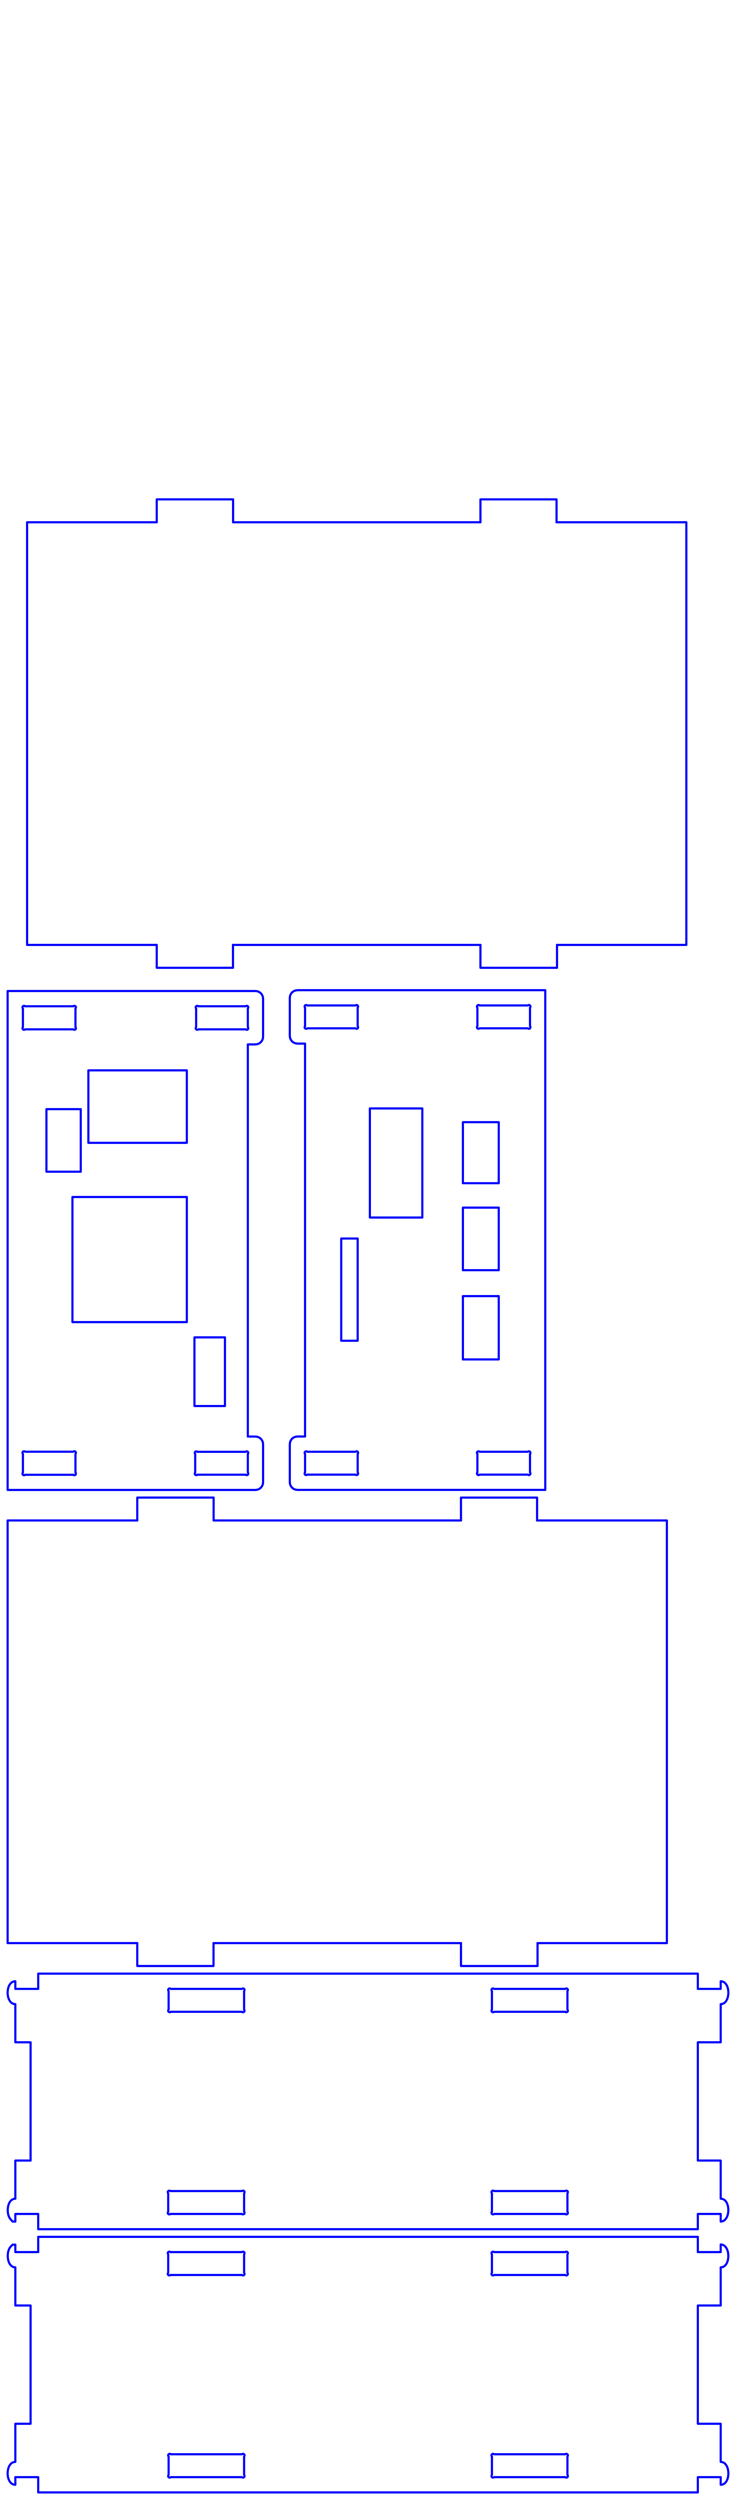 <?xml version="1.0" encoding="UTF-8" standalone="no"?>
<svg
   xmlns:dc="http://purl.org/dc/elements/1.1/"
   xmlns:cc="http://creativecommons.org/ns#"
   xmlns:rdf="http://www.w3.org/1999/02/22-rdf-syntax-ns#"
   xmlns:svg="http://www.w3.org/2000/svg"
   xmlns="http://www.w3.org/2000/svg"
   xmlns:sodipodi="http://sodipodi.sourceforge.net/DTD/sodipodi-0.dtd"
   xmlns:inkscape="http://www.inkscape.org/namespaces/inkscape"
   width="96.517mm"
   height="327.7mm"
   viewBox="0 0 96.517 327.7"
   version="1.1"
   id="svg2"
   inkscape:version="0.48.3.1 r9886"
   sodipodi:docname="flightsOfIdeas.svg">
  <defs
     id="defs22" />
  <sodipodi:namedview
     pagecolor="#ffffff"
     bordercolor="#666666"
     borderopacity="1"
     objecttolerance="10"
     gridtolerance="10"
     guidetolerance="10"
     inkscape:pageopacity="0"
     inkscape:pageshadow="2"
     inkscape:window-width="1280"
     inkscape:window-height="744"
     id="namedview20"
     showgrid="false"
     inkscape:zoom="0.44222364"
     inkscape:cx="-231.60148"
     inkscape:cy="482.01249"
     inkscape:window-x="-4"
     inkscape:window-y="-4"
     inkscape:window-maximized="1"
     inkscape:current-layer="svg2" />
  <desc
     id="desc4">Output from Flights of Ideas SVG Sketchup Plugin</desc>
  <g
     id="g3001"
     transform="translate(2.553,64.457)"
     style="stroke-width:0.282;stroke-miterlimit:4;stroke-dasharray:none">
    <path
       d="m 18,4 -17,0 L 1,59.4 l 17,-10e-7 m 10,0 32.452,0 m 10.041,-3e-6 16.959,2e-6 0,-55.4 -17.021,0 m -9.979,0 -32.438,0"
       style="fill:none;stroke:#0000ff;stroke-width:0.282;stroke-linecap:round;stroke-linejoin:round;stroke-miterlimit:4;stroke-dasharray:none"
       id="face0-cut"
       inkscape:connector-curvature="0" />
    <path
       d="m 28,59.4 m -10,0 0,3 10,0 0,-3"
       style="fill:none;stroke:#0000ff;stroke-width:0.282;stroke-linecap:round;stroke-linejoin:round;stroke-miterlimit:4;stroke-dasharray:none"
       id="face1-cut"
       inkscape:connector-curvature="0" />
    <path
       d="m 18,4 m 10.013,0 L 28.013,1 l -10.013,1.5e-6 4.1e-5,3"
       style="fill:none;stroke:#0000ff;stroke-width:0.282;stroke-linecap:round;stroke-linejoin:round;stroke-miterlimit:4;stroke-dasharray:none"
       id="face2-cut"
       inkscape:connector-curvature="0" />
    <path
       d="m 70.492,59.4 m -10.041,3e-6 4.2e-5,3 10.041,-2e-6 -4.2e-5,-3"
       style="fill:none;stroke:#0000ff;stroke-width:0.282;stroke-linecap:round;stroke-linejoin:round;stroke-miterlimit:4;stroke-dasharray:none"
       id="face3-cut"
       inkscape:connector-curvature="0" />
    <path
       d="m 60.452,4 m 9.979,0 -4.5e-5,-2.999 -9.979,1.44e-5 4.6e-5,2.999"
       style="fill:none;stroke:#0000ff;stroke-width:0.282;stroke-linecap:round;stroke-linejoin:round;stroke-miterlimit:4;stroke-dasharray:none"
       id="face4-cut"
       inkscape:connector-curvature="0" />
  </g>
  <path
     id="face5-cut"
     style="fill:none;stroke:#0000ff;stroke-width:0.282;stroke-linecap:round;stroke-linejoin:round;stroke-miterlimit:4;stroke-dasharray:none"
     d="m 39.004,136.793 1,0 0,51.5 -1,0 -0.259,0.034 -0.241,0.1 -0.207,0.159 -0.159,0.207 -0.1,0.241 -0.034,0.259 0,5 0.034,0.259 0.1,0.241 0.159,0.207 0.207,0.159 0.241,0.1 0.259,0.034 1,0 31.5,0 0,-65.5 -31.5,0 -1,0 -0.259,0.034 -0.241,0.1 -0.207,0.159 -0.159,0.207 -0.1,0.241 -0.034,0.259 0,5 0.034,0.259 0.1,0.241 0.159,0.207 0.207,0.159 0.241,0.1 0.259,0.034 m 21.7,33.1 4.7,0 0,8.3 -4.7,0 0,-8.3 m 4.7,-3.4 -4.7,0 0,-8.2 4.7,0 0,8.2 m 0,-19.4 0,8 -4.7,0 0,-8 4.7,0 m -10.021,-1.8 0,14.3 -6.879,0 0,-14.3 6.879,0 m -8.479,17.05 0,13.4 -2.157,0 0,-13.4 2.157,0 m 22.317,27.95 0.041,-0.032 0.048,-0.02 0.052,-0.007 0.052,0.007 0.048,0.02 0.041,0.032 0.032,0.041 0.02,0.048 0.007,0.052 -0.007,0.052 -0.02,0.048 -0.032,0.041 0,2.434 0.032,0.041 0.02,0.048 0.007,0.052 -0.007,0.052 -0.02,0.048 -0.032,0.041 -0.041,0.032 -0.048,0.02 -0.052,0.007 -0.052,-0.007 -0.048,-0.02 -0.041,-0.032 -6.334,0 -0.041,0.032 -0.048,0.02 -0.052,0.007 -0.052,-0.007 -0.048,-0.02 -0.041,-0.032 -0.032,-0.041 -0.02,-0.048 -0.007,-0.052 0.007,-0.052 0.02,-0.048 0.032,-0.041 0,-2.434 -0.032,-0.041 -0.02,-0.048 -0.007,-0.052 0.007,-0.052 0.02,-0.048 0.032,-0.041 0.041,-0.032 0.048,-0.02 0.052,-0.007 0.052,0.007 0.048,0.02 0.041,0.032 6.334,0 m -22.317,2.717 0.032,0.041 0.02,0.048 0.007,0.052 -0.007,0.052 -0.02,0.048 -0.032,0.041 -0.041,0.032 -0.048,0.02 -0.052,0.007 -0.052,-0.007 -0.048,-0.02 -0.041,-0.032 -6.334,0 -0.041,0.032 -0.048,0.02 -0.052,0.007 -0.052,-0.007 -0.048,-0.02 -0.041,-0.032 -0.032,-0.041 -0.02,-0.048 -0.007,-0.052 0.007,-0.052 0.02,-0.048 0.032,-0.041 0,-2.434 -0.032,-0.041 -0.02,-0.048 -0.007,-0.052 0.007,-0.052 0.02,-0.048 0.032,-0.041 0.041,-0.032 0.048,-0.02 0.052,-0.007 0.052,0.007 0.048,0.02 0.041,0.032 6.334,0 0.041,-0.032 0.048,-0.02 0.052,-0.007 0.052,0.007 0.048,0.02 0.041,0.032 0.032,0.041 0.02,0.048 0.007,0.052 -0.007,0.052 -0.02,0.048 -0.032,0.041 0,2.434 m -6.617,-58.217 -0.041,0.032 -0.048,0.02 -0.052,0.007 -0.052,-0.007 -0.048,-0.02 -0.041,-0.032 -0.032,-0.041 -0.02,-0.048 -0.007,-0.052 0.007,-0.052 0.02,-0.048 0.032,-0.041 0,-2.434 -0.032,-0.041 -0.02,-0.048 -0.007,-0.052 0.007,-0.052 0.02,-0.048 0.032,-0.041 0.041,-0.032 0.048,-0.02 0.052,-0.007 0.052,0.007 0.048,0.02 0.041,0.032 6.334,0 0.041,-0.032 0.048,-0.02 0.052,-0.007 0.052,0.007 0.048,0.02 0.041,0.032 0.032,0.041 0.02,0.048 0.007,0.052 -0.007,0.052 -0.02,0.048 -0.032,0.041 0,2.434 0.032,0.041 0.02,0.048 0.007,0.052 -0.007,0.052 -0.02,0.048 -0.032,0.041 -0.041,0.032 -0.048,0.02 -0.052,0.007 -0.052,-0.007 -0.048,-0.02 -0.041,-0.032 -6.334,0 m 28.934,-3 0.041,-0.032 0.048,-0.02 0.052,-0.007 0.052,0.007 0.048,0.02 0.041,0.032 0.032,0.041 0.02,0.048 0.007,0.052 -0.007,0.052 -0.02,0.048 -0.032,0.041 0,2.434 0.032,0.041 0.02,0.048 0.007,0.052 -0.007,0.052 -0.02,0.048 -0.032,0.041 -0.041,0.032 -0.048,0.02 -0.052,0.007 -0.052,-0.007 -0.048,-0.02 -0.041,-0.032 -6.334,0 -0.041,0.032 -0.048,0.02 -0.052,0.007 -0.052,-0.007 -0.048,-0.02 -0.041,-0.032 -0.032,-0.041 -0.02,-0.048 -0.007,-0.052 0.007,-0.052 0.02,-0.048 0.032,-0.041 0,-2.434 -0.032,-0.041 -0.02,-0.048 -0.007,-0.052 0.007,-0.052 0.02,-0.048 0.032,-0.041 0.041,-0.032 0.048,-0.02 0.052,-0.007 0.052,0.007 0.048,0.02 0.041,0.032 6.334,0"
     inkscape:connector-curvature="0" />
  <path
     id="face6-cut"
     style="fill:none;stroke:rgb(0, 0, 255);stroke-width:0.282;stroke-miterlimit:4;stroke-dasharray:none;stroke-linejoin:round;stroke-linecap:round"
     d="M 32.5,129.9 L 1.0,129.9 L 1,195.3 L 32.5,195.3 L 33.5,195.3 L 33.759,195.266 L 34,195.166 L 34.207,195.007 L 34.366,194.8 L 34.466,194.559 L 34.5,194.3 L 34.5,189.3 L 34.466,189.041 L 34.366,188.8 L 34.207,188.593 L 34,188.434 L 33.759,188.334 L 33.5,188.3 L 32.5,188.3 L 32.5,136.9 L 33.5,136.9 L 33.759,136.866 L 34,136.766 L 34.207,136.607 L 34.366,136.4 L 34.466,136.159 L 34.5,135.9 L 34.5,130.9 L 34.466,130.641 L 34.366,130.4 L 34.207,130.193 L 34,130.034 L 33.759,129.934 L 33.5,129.9 L 32.5,129.9 M 9.653,193.343 L 9.612,193.311 L 3.288,193.311 L 3.246,193.343 L 3.198,193.363 L 3.146,193.369 L 3.095,193.363 L 3.046,193.343 L 3.005,193.311 L 2.973,193.269 L 2.953,193.221 L 2.946,193.169 L 2.953,193.118 L 2.973,193.069 L 3.005,193.028 L 3.005,190.57 L 2.973,190.529 L 2.953,190.48 L 2.946,190.429 L 2.953,190.377 L 2.973,190.329 L 3.005,190.287 L 3.046,190.255 L 3.095,190.235 L 3.146,190.229 L 3.198,190.235 L 3.246,190.255 L 3.288,190.287 L 9.612,190.287 L 9.653,190.255 L 9.702,190.235 L 9.753,190.229 L 9.805,190.235 L 9.853,190.255 L 9.895,190.287 L 9.927,190.329 L 9.947,190.377 L 9.953,190.429 L 9.947,190.48 L 9.927,190.529 L 9.895,190.57 L 9.895,193.028 L 9.927,193.069 L 9.947,193.118 L 9.953,193.169 L 9.947,193.221 L 9.927,193.269 L 9.895,193.311 L 9.853,193.343 L 9.805,193.363 L 9.753,193.369 L 9.702,193.363 L 9.653,193.343 M 6.089,153.584 L 6.089,145.384 L 10.589,145.384 L 10.589,153.584 L 6.089,153.584 M 11.589,149.8 L 11.589,140.3 L 24.5,140.3 L 24.5,149.8 L 11.589,149.8 M 9.5,156.9 L 24.5,156.9 L 24.5,173.3 L 9.5,173.3 L 9.5,156.9 M 29.5,175.3 L 29.5,184.3 L 25.5,184.3 L 25.5,175.3 L 29.5,175.3 M 2.973,134.682 L 3.005,134.641 L 3.005,132.183 L 2.973,132.141 L 2.953,132.093 L 2.946,132.041 L 2.953,131.99 L 2.973,131.941 L 3.005,131.9 L 3.046,131.868 L 3.095,131.848 L 3.146,131.841 L 3.198,131.848 L 3.246,131.868 L 3.288,131.9 L 9.612,131.9 L 9.653,131.868 L 9.702,131.848 L 9.753,131.841 L 9.805,131.848 L 9.853,131.868 L 9.895,131.9 L 9.927,131.941 L 9.947,131.99 L 9.953,132.041 L 9.947,132.093 L 9.927,132.141 L 9.895,132.183 L 9.895,134.641 L 9.927,134.682 L 9.947,134.731 L 9.953,134.782 L 9.947,134.834 L 9.927,134.882 L 9.895,134.924 L 9.853,134.956 L 9.805,134.976 L 9.753,134.982 L 9.702,134.976 L 9.653,134.956 L 9.612,134.924 L 3.288,134.924 L 3.246,134.956 L 3.198,134.976 L 3.146,134.982 L 3.095,134.976 L 3.046,134.956 L 3.005,134.924 L 2.973,134.882 L 2.953,134.834 L 2.946,134.782 L 2.953,134.731 L 2.973,134.682 M 32.5,193.3 L 32.459,193.332 L 32.41,193.352 L 32.359,193.359 L 32.307,193.352 L 32.259,193.332 L 32.217,193.3 L 25.882,193.3 L 25.84,193.332 L 25.792,193.352 L 25.74,193.359 L 25.689,193.352 L 25.64,193.332 L 25.599,193.3 L 25.567,193.259 L 25.547,193.21 L 25.54,193.159 L 25.547,193.107 L 25.567,193.059 L 25.599,193.017 L 25.599,190.583 L 25.567,190.541 L 25.547,190.493 L 25.54,190.441 L 25.547,190.39 L 25.567,190.341 L 25.599,190.3 L 25.64,190.268 L 25.689,190.248 L 25.74,190.241 L 25.792,190.248 L 25.84,190.268 L 25.882,190.3 L 32.217,190.3 L 32.259,190.268 L 32.307,190.248 L 32.359,190.241 L 32.41,190.248 L 32.459,190.268 L 32.5,190.3 L 32.532,190.341 L 32.552,190.39 L 32.559,190.441 L 32.552,190.493 L 32.532,190.541 L 32.5,190.583 L 32.5,193.017 L 32.532,193.059 L 32.552,193.107 L 32.559,193.159 L 32.552,193.21 L 32.532,193.259 L 32.5,193.3 M 32.5,132.183 L 32.5,134.641 L 32.532,134.682 L 32.552,134.731 L 32.559,134.782 L 32.552,134.834 L 32.532,134.882 L 32.5,134.924 L 32.459,134.956 L 32.41,134.976 L 32.359,134.982 L 32.307,134.976 L 32.259,134.956 L 32.217,134.924 L 26.004,134.924 L 25.963,134.956 L 25.915,134.976 L 25.863,134.982 L 25.811,134.976 L 25.763,134.956 L 25.721,134.924 L 25.69,134.882 L 25.67,134.834 L 25.663,134.782 L 25.67,134.731 L 25.69,134.682 L 25.721,134.641 L 25.721,132.183 L 25.69,132.141 L 25.67,132.093 L 25.663,132.041 L 25.67,131.99 L 25.69,131.941 L 25.721,131.9 L 25.763,131.868 L 25.811,131.848 L 25.863,131.841 L 25.915,131.848 L 25.963,131.868 L 26.004,131.9 L 32.217,131.9 L 32.259,131.868 L 32.307,131.848 L 32.359,131.841 L 32.41,131.848 L 32.459,131.868 L 32.5,131.9 L 32.532,131.941 L 32.552,131.99 L 32.559,132.041 L 32.552,132.093 L 32.532,132.141 L 32.5,132.183 " />
  <g
     id="g3026"
     style="stroke-width:0.282;stroke-miterlimit:4;stroke-dasharray:none">
    <g
       id="g3011"
       style="stroke-width:0.282;stroke-miterlimit:4;stroke-dasharray:none">
      <path
         id="face7-cut"
         style="fill:none;stroke:rgb(0, 0, 255);stroke-width:0.282;stroke-miterlimit:4;stroke-dasharray:none;stroke-linejoin:round;stroke-linecap:round"
         d="M 18,199.3 M 28.013,199.3 L 28.013,196.3 L 18,196.3 L 18,199.3 " />
      <g
         id="g3008"
         style="stroke-width:0.282;stroke-miterlimit:4;stroke-dasharray:none">
        <path
           d="M 18,199.3 L 1,199.3 L 1.0,254.7 L 18,254.7 M 28,254.7 L 60.452,254.7 M 70.492,254.7 L 87.452,254.7 L 87.452,199.3 L 70.431,199.3 M 60.452,199.3 L 28.013,199.3 "
           style="fill:none;stroke:rgb(0, 0, 255);stroke-width:0.282;stroke-miterlimit:4;stroke-dasharray:none;stroke-linejoin:round;stroke-linecap:round"
           id="face8-cut" />
      </g>
      <path
         id="face9-cut"
         style="fill:none;stroke:rgb(0, 0, 255);stroke-width:0.282;stroke-miterlimit:4;stroke-dasharray:none;stroke-linejoin:round;stroke-linecap:round"
         d="M 60.452,199.3 M 70.431,199.3 L 70.431,196.301 L 60.451,196.301 L 60.452,199.3 " />
    </g>
    <path
       d="M 28,254.7 M 18,254.7 L 18,257.7 L 28,257.7 L 28,254.7 "
       style="fill:none;stroke:rgb(0, 0, 255);stroke-width:0.282;stroke-miterlimit:4;stroke-dasharray:none;stroke-linejoin:round;stroke-linecap:round"
       id="face10-cut" />
    <path
       d="M 70.492,254.7 M 60.452,254.7 L 60.452,257.7 L 70.492,257.7 L 70.492,254.7 "
       style="fill:none;stroke:rgb(0, 0, 255);stroke-width:0.282;stroke-miterlimit:4;stroke-dasharray:none;stroke-linejoin:round;stroke-linecap:round"
       id="face11-cut" />
  </g>
  <path
     id="face12-cut"
     style="fill:none;stroke:rgb(0, 0, 255);stroke-width:0.282;stroke-miterlimit:4;stroke-dasharray:none;stroke-linejoin:round;stroke-linecap:round"
     d="M 94.511,291.2 L 94.701,291.177 L 94.871,291.113 L 95.022,291.014 L 95.152,290.883 L 95.262,290.726 L 95.352,290.546 L 95.422,290.348 L 95.472,290.137 L 95.503,289.917 L 95.513,289.693 L 95.503,289.469 L 95.472,289.249 L 95.422,289.039 L 95.352,288.842 L 95.262,288.663 L 95.152,288.507 L 95.022,288.379 L 94.871,288.281 L 94.701,288.22 L 94.511,288.2 L 94.511,283.2 L 91.511,283.2 L 91.511,267.7 L 94.511,267.7 L 94.511,262.7 L 94.702,262.677 L 94.873,262.613 L 95.024,262.514 L 95.155,262.383 L 95.265,262.225 L 95.356,262.045 L 95.426,261.847 L 95.477,261.636 L 95.507,261.416 L 95.517,261.192 L 95.507,260.968 L 95.477,260.748 L 95.426,260.538 L 95.356,260.341 L 95.265,260.163 L 95.155,260.007 L 95.024,259.878 L 94.873,259.781 L 94.702,259.72 L 94.511,259.7 L 94.511,260.7 L 91.511,260.7 L 91.511,258.7 L 5.011,258.7 L 5.011,260.7 L 2.011,260.7 L 2.011,259.7 L 1.819,259.721 L 1.647,259.783 L 1.495,259.881 L 1.364,260.01 L 1.253,260.167 L 1.162,260.346 L 1.091,260.543 L 1.04,260.754 L 1.01,260.973 L 1.0,261.197 L 1.01,261.422 L 1.04,261.642 L 1.091,261.852 L 1.162,262.05 L 1.253,262.229 L 1.364,262.386 L 1.495,262.516 L 1.647,262.615 L 1.819,262.678 L 2.011,262.7 L 2.011,267.7 L 4.011,267.7 L 4.011,283.2 L 2.011,283.2 L 2.011,288.2 L 1.821,288.223 L 1.652,288.286 L 1.502,288.384 L 1.373,288.515 L 1.263,288.672 L 1.173,288.852 L 1.103,289.049 L 1.054,289.26 L 1.024,289.48 L 1.014,289.704 L 1.024,289.928 L 1.054,290.148 L 1.103,290.359 L 1.173,290.556 L 1.263,290.734 L 1.373,290.891 L 1.502,291.02 L 1.652,291.2 L 1.821,291.2 L 2.011,291.2 L 2.011,290.2 L 5.011,290.2 L 5.011,292.2 L 91.511,292.2 L 91.511,290.2 L 94.511,290.2 L 94.511,291.2 M 22.059,287.483 L 22.027,287.441 L 22.007,287.393 L 22.001,287.341 L 22.007,287.29 L 22.027,287.241 L 22.059,287.2 L 22.101,287.168 L 22.149,287.148 L 22.201,287.141 L 22.252,287.148 L 22.301,287.168 L 22.342,287.2 L 31.728,287.2 L 31.77,287.168 L 31.818,287.148 L 31.87,287.141 L 31.921,287.148 L 31.97,287.168 L 32.011,287.2 L 32.043,287.241 L 32.063,287.29 L 32.07,287.341 L 32.063,287.393 L 32.043,287.441 L 32.011,287.483 L 32.011,289.917 L 32.043,289.959 L 32.063,290.007 L 32.07,290.059 L 32.063,290.11 L 32.043,290.159 L 32.011,290.2 L 31.97,290.232 L 31.921,290.252 L 31.87,290.259 L 31.818,290.252 L 31.77,290.232 L 31.728,290.2 L 22.342,290.2 L 22.301,290.232 L 22.252,290.252 L 22.201,290.259 L 22.149,290.252 L 22.101,290.232 L 22.059,290.2 L 22.027,290.159 L 22.007,290.11 L 22.001,290.059 L 22.007,290.007 L 22.027,289.959 L 22.059,289.917 L 22.059,287.483 M 31.728,260.7 L 31.77,260.668 L 31.818,260.648 L 31.87,260.641 L 31.921,260.648 L 31.97,260.668 L 32.011,260.7 L 32.043,260.741 L 32.063,260.79 L 32.07,260.841 L 32.063,260.893 L 32.043,260.941 L 32.011,260.983 L 32.011,263.417 L 32.043,263.459 L 32.063,263.507 L 32.07,263.559 L 32.063,263.61 L 32.043,263.659 L 32.011,263.7 L 31.97,263.732 L 31.921,263.752 L 31.87,263.759 L 31.818,263.752 L 31.77,263.732 L 31.728,263.7 L 22.394,263.7 L 22.352,263.732 L 22.304,263.752 L 22.252,263.759 L 22.201,263.752 L 22.152,263.732 L 22.111,263.7 L 22.079,263.659 L 22.059,263.61 L 22.052,263.559 L 22.059,263.507 L 22.079,263.459 L 22.111,263.417 L 22.111,260.983 L 22.079,260.941 L 22.059,260.893 L 22.052,260.841 L 22.059,260.79 L 22.079,260.741 L 22.111,260.7 L 22.152,260.668 L 22.201,260.648 L 22.252,260.641 L 22.304,260.648 L 22.352,260.668 L 22.394,260.7 L 31.728,260.7 M 74.411,263.417 L 74.443,263.459 L 74.463,263.507 L 74.47,263.559 L 74.463,263.61 L 74.443,263.659 L 74.411,263.7 L 74.37,263.732 L 74.321,263.752 L 74.27,263.759 L 74.218,263.752 L 74.17,263.732 L 74.128,263.7 L 64.794,263.7 L 64.752,263.732 L 64.704,263.752 L 64.652,263.759 L 64.601,263.752 L 64.552,263.732 L 64.511,263.7 L 64.479,263.659 L 64.459,263.61 L 64.452,263.559 L 64.459,263.507 L 64.479,263.459 L 64.511,263.417 L 64.511,260.983 L 64.479,260.941 L 64.459,260.893 L 64.452,260.841 L 64.459,260.79 L 64.479,260.741 L 64.511,260.7 L 64.552,260.668 L 64.601,260.648 L 64.652,260.641 L 64.704,260.648 L 64.752,260.668 L 64.794,260.7 L 74.128,260.7 L 74.17,260.668 L 74.218,260.648 L 74.27,260.641 L 74.321,260.648 L 74.37,260.668 L 74.411,260.7 L 74.443,260.741 L 74.463,260.79 L 74.47,260.841 L 74.463,260.893 L 74.443,260.941 L 74.411,260.983 L 74.411,263.417 M 74.128,287.2 L 74.17,287.168 L 74.218,287.148 L 74.27,287.141 L 74.321,287.148 L 74.37,287.168 L 74.411,287.2 L 74.443,287.241 L 74.463,287.29 L 74.47,287.341 L 74.463,287.393 L 74.443,287.441 L 74.411,287.483 L 74.411,289.917 L 74.443,289.959 L 74.463,290.007 L 74.47,290.059 L 74.463,290.11 L 74.443,290.159 L 74.411,290.2 L 74.37,290.232 L 74.321,290.252 L 74.27,290.259 L 74.218,290.252 L 74.17,290.232 L 74.128,290.2 L 64.794,290.2 L 64.752,290.232 L 64.704,290.252 L 64.652,290.259 L 64.601,290.252 L 64.552,290.232 L 64.511,290.2 L 64.479,290.159 L 64.459,290.11 L 64.452,290.059 L 64.459,290.007 L 64.479,289.959 L 64.511,289.917 L 64.511,287.483 L 64.479,287.441 L 64.459,287.393 L 64.452,287.341 L 64.459,287.29 L 64.479,287.241 L 64.511,287.2 L 64.552,287.168 L 64.601,287.148 L 64.652,287.141 L 64.704,287.148 L 64.752,287.168 L 64.794,287.2 L 74.128,287.2 " />
  <path
     id="face13-cut"
     style="fill:none;stroke:rgb(0, 0, 255);stroke-width:0.282;stroke-miterlimit:4;stroke-dasharray:none;stroke-linejoin:round;stroke-linecap:round"
     d="M 94.701,294.223 L 94.511,294.2 L 94.511,295.2 L 91.511,295.2 L 91.511,293.2 L 5.011,293.2 L 5.011,295.2 L 2.011,295.2 L 2.011,294.223 L 1.821,294.223 L 1.652,294.223 L 1.502,294.38 L 1.373,294.509 L 1.263,294.666 L 1.173,294.845 L 1.103,295.042 L 1.054,295.252 L 1.024,295.472 L 1.014,295.696 L 1.024,295.92 L 1.054,296.14 L 1.103,296.351 L 1.173,296.549 L 1.263,296.728 L 1.373,296.885 L 1.502,297.016 L 1.652,297.115 L 1.821,297.178 L 2.011,297.2 L 2.011,302.2 L 4.011,302.2 L 4.011,317.7 L 2.011,317.7 L 2.011,322.7 L 1.819,322.722 L 1.647,322.785 L 1.495,322.884 L 1.364,323.014 L 1.253,323.171 L 1.162,323.35 L 1.091,323.548 L 1.04,323.759 L 1.01,323.978 L 1.0,324.203 L 1.01,324.427 L 1.04,324.647 L 1.091,324.857 L 1.162,325.054 L 1.253,325.233 L 1.364,325.39 L 1.495,325.519 L 1.647,325.617 L 1.819,325.679 L 2.011,325.7 L 2.011,324.7 L 5.011,324.7 L 5.011,326.7 L 91.511,326.7 L 91.511,324.7 L 94.511,324.7 L 94.511,325.7 L 94.702,325.68 L 94.873,325.619 L 95.024,325.522 L 95.155,325.393 L 95.265,325.237 L 95.356,325.059 L 95.426,324.862 L 95.477,324.652 L 95.507,324.432 L 95.517,324.208 L 95.507,323.984 L 95.477,323.764 L 95.426,323.553 L 95.356,323.355 L 95.265,323.175 L 95.155,323.017 L 95.024,322.886 L 94.873,322.787 L 94.702,322.723 L 94.511,322.7 L 94.511,317.7 L 91.511,317.7 L 91.511,302.2 L 94.511,302.2 L 94.511,297.2 L 94.701,297.18 L 94.871,297.119 L 95.022,297.022 L 95.152,296.893 L 95.262,296.737 L 95.352,296.558 L 95.422,296.361 L 95.472,296.151 L 95.503,295.932 L 95.513,295.707 L 95.503,295.483 L 95.472,295.263 L 95.422,295.052 L 95.352,294.854 L 95.262,294.674 L 95.152,294.517 L 95.022,294.386 L 94.871,294.287 L 94.701,294.223 M 22.027,297.959 L 22.059,297.917 L 22.059,295.483 L 22.027,295.441 L 22.007,295.393 L 22.001,295.341 L 22.007,295.29 L 22.027,295.241 L 22.059,295.2 L 22.101,295.168 L 22.149,295.148 L 22.201,295.141 L 22.252,295.148 L 22.301,295.168 L 22.342,295.2 L 31.728,295.2 L 31.77,295.168 L 31.818,295.148 L 31.87,295.141 L 31.921,295.148 L 31.97,295.168 L 32.011,295.2 L 32.043,295.241 L 32.063,295.29 L 32.07,295.341 L 32.063,295.393 L 32.043,295.441 L 32.011,295.483 L 32.011,297.917 L 32.043,297.959 L 32.063,298.007 L 32.07,298.059 L 32.063,298.11 L 32.043,298.159 L 32.011,298.2 L 31.97,298.232 L 31.921,298.252 L 31.87,298.259 L 31.818,298.252 L 31.77,298.232 L 31.728,298.2 L 22.342,298.2 L 22.301,298.232 L 22.252,298.252 L 22.201,298.259 L 22.149,298.252 L 22.101,298.232 L 22.059,298.2 L 22.027,298.159 L 22.007,298.11 L 22.001,298.059 L 22.007,298.007 L 22.027,297.959 M 31.77,324.732 L 31.728,324.7 L 22.394,324.7 L 22.352,324.732 L 22.304,324.752 L 22.252,324.759 L 22.201,324.752 L 22.152,324.732 L 22.111,324.7 L 22.079,324.659 L 22.059,324.61 L 22.052,324.559 L 22.059,324.507 L 22.079,324.459 L 22.111,324.417 L 22.111,321.983 L 22.079,321.941 L 22.059,321.893 L 22.052,321.841 L 22.059,321.79 L 22.079,321.741 L 22.111,321.7 L 22.152,321.668 L 22.201,321.648 L 22.252,321.641 L 22.304,321.648 L 22.352,321.668 L 22.394,321.7 L 31.728,321.7 L 31.77,321.668 L 31.818,321.648 L 31.87,321.641 L 31.921,321.648 L 31.97,321.668 L 32.011,321.7 L 32.043,321.741 L 32.063,321.79 L 32.07,321.841 L 32.063,321.893 L 32.043,321.941 L 32.011,321.983 L 32.011,324.417 L 32.043,324.459 L 32.063,324.507 L 32.07,324.559 L 32.063,324.61 L 32.043,324.659 L 32.011,324.7 L 31.97,324.732 L 31.921,324.752 L 31.87,324.759 L 31.818,324.752 L 31.77,324.732 M 74.443,321.941 L 74.411,321.983 L 74.411,324.417 L 74.443,324.459 L 74.463,324.507 L 74.47,324.559 L 74.463,324.61 L 74.443,324.659 L 74.411,324.7 L 74.37,324.732 L 74.321,324.752 L 74.27,324.759 L 74.218,324.752 L 74.17,324.732 L 74.128,324.7 L 64.794,324.7 L 64.752,324.732 L 64.704,324.752 L 64.652,324.759 L 64.601,324.752 L 64.552,324.732 L 64.511,324.7 L 64.479,324.659 L 64.459,324.61 L 64.452,324.559 L 64.459,324.507 L 64.479,324.459 L 64.511,324.417 L 64.511,321.983 L 64.479,321.941 L 64.459,321.893 L 64.452,321.841 L 64.459,321.79 L 64.479,321.741 L 64.511,321.7 L 64.552,321.668 L 64.601,321.648 L 64.652,321.641 L 64.704,321.648 L 64.752,321.668 L 64.794,321.7 L 74.128,321.7 L 74.17,321.668 L 74.218,321.648 L 74.27,321.641 L 74.321,321.648 L 74.37,321.668 L 74.411,321.7 L 74.443,321.741 L 74.463,321.79 L 74.47,321.841 L 74.463,321.893 L 74.443,321.941 M 74.17,298.232 L 74.128,298.2 L 64.794,298.2 L 64.752,298.232 L 64.704,298.252 L 64.652,298.259 L 64.601,298.252 L 64.552,298.232 L 64.511,298.2 L 64.479,298.159 L 64.459,298.11 L 64.452,298.059 L 64.459,298.007 L 64.479,297.959 L 64.511,297.917 L 64.511,295.483 L 64.479,295.441 L 64.459,295.393 L 64.452,295.341 L 64.459,295.29 L 64.479,295.241 L 64.511,295.2 L 64.552,295.168 L 64.601,295.148 L 64.652,295.141 L 64.704,295.148 L 64.752,295.168 L 64.794,295.2 L 74.128,295.2 L 74.17,295.168 L 74.218,295.148 L 74.27,295.141 L 74.321,295.148 L 74.37,295.168 L 74.411,295.2 L 74.443,295.241 L 74.463,295.29 L 74.47,295.341 L 74.463,295.393 L 74.443,295.441 L 74.411,295.483 L 74.411,297.917 L 74.443,297.959 L 74.463,298.007 L 74.47,298.059 L 74.463,298.11 L 74.443,298.159 L 74.411,298.2 L 74.37,298.232 L 74.321,298.252 L 74.27,298.259 L 74.218,298.252 L 74.17,298.232 " />
</svg>
